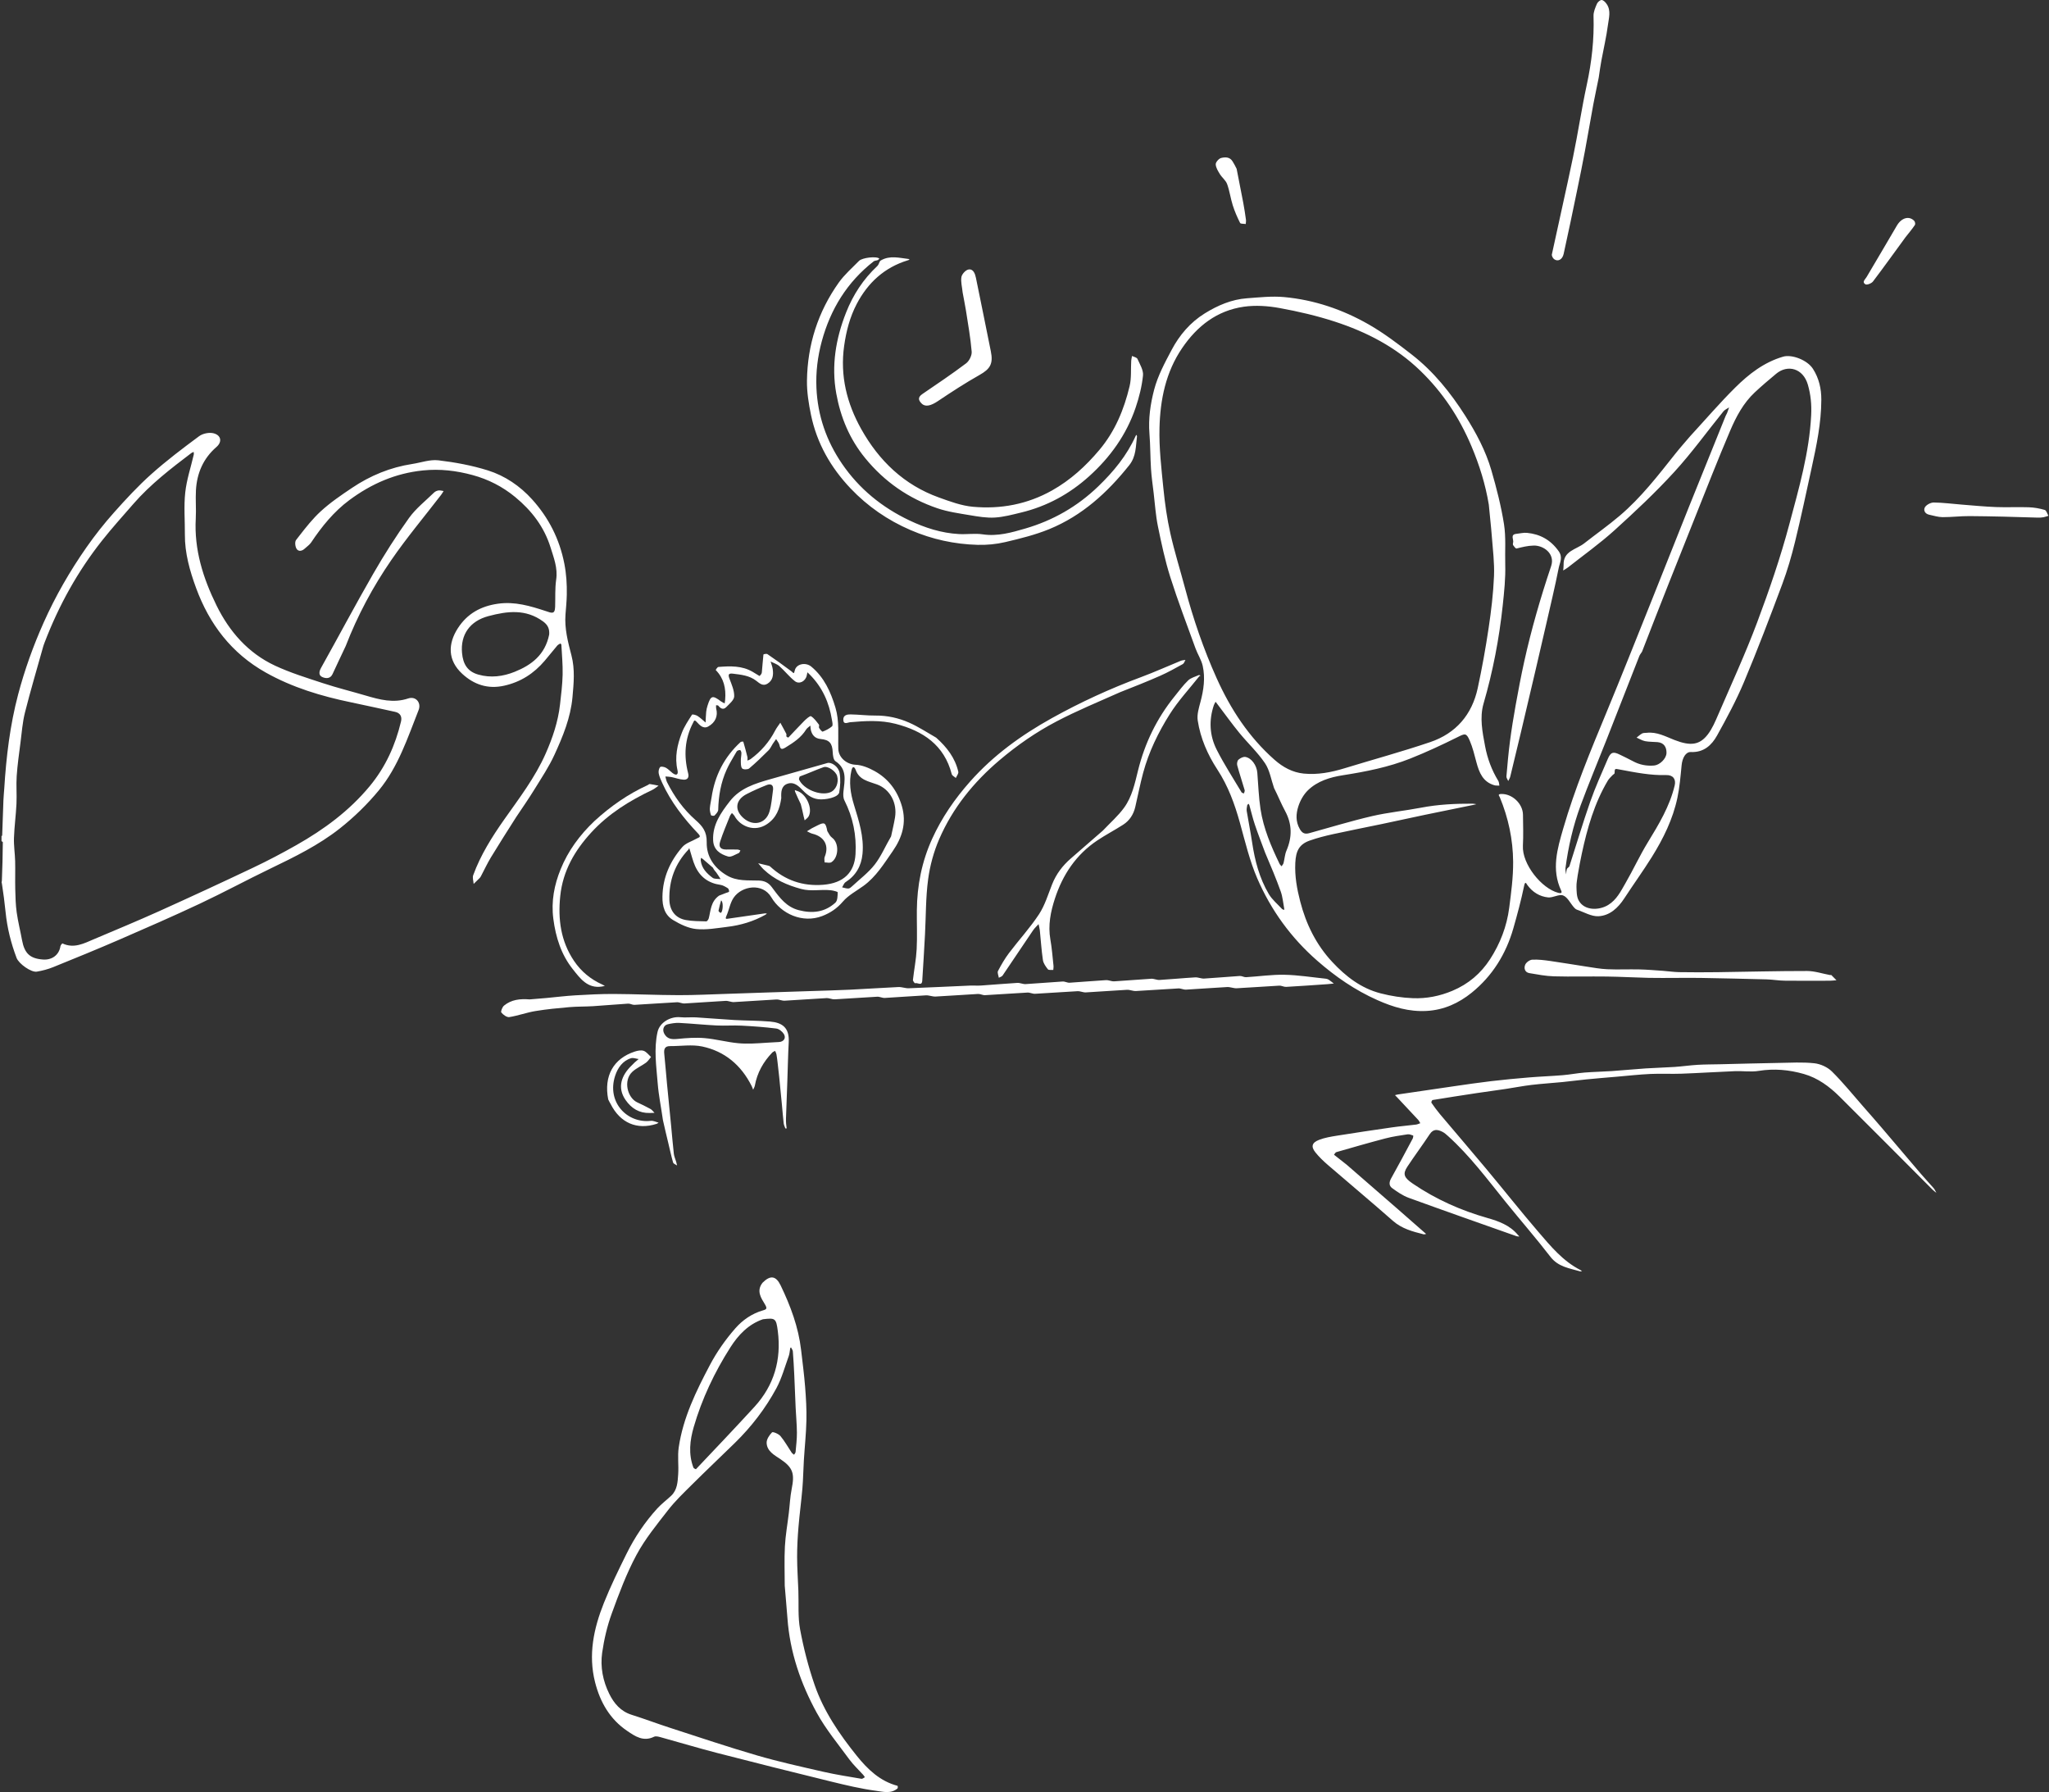 <svg width="661" height="578" viewBox="0 0 661 578" fill="none" xmlns="http://www.w3.org/2000/svg">
<rect x="0" y="0" width="661" height="578" fill="#333333" stroke="none"/>
<path fill-rule="evenodd" clip-rule="evenodd" d="M191.778 264.804C196.998 260.019 202.62 256.112 208.922 253.231C209.167 253.119 209.417 252.848 209.634 252.877C210.581 253.007 211.516 253.221 212.456 253.404C211.776 253.869 211.143 254.434 210.409 254.782C203.117 258.238 196.326 262.431 190.801 268.438C185.431 274.276 181.582 280.828 180.733 289.007C179.952 296.526 180.906 303.559 185.159 309.901C187.442 313.304 190.524 315.845 194.269 317.531C194.567 317.665 194.847 317.838 195.135 317.992C194.801 318.06 194.468 318.141 194.131 318.194C189.503 318.912 187.093 315.499 184.779 312.59C181.059 307.916 179.292 302.384 178.506 296.364C177.764 290.685 178.81 285.405 180.863 280.344C183.262 274.43 187.017 269.312 191.778 264.804Z" fill="white"/>
<path fill-rule="evenodd" clip-rule="evenodd" d="M251.825 414.574C255.018 421.199 257.577 428.033 258.431 435.402C258.889 439.354 259.413 443.302 259.726 447.267C260.01 450.866 260.229 454.489 260.148 458.094C260.052 462.407 259.587 466.711 259.322 471.022C259.137 474.019 259.108 477.028 258.854 480.019C258.496 484.225 257.924 488.414 257.577 492.621C257.314 495.807 257.139 499.009 257.146 502.204C257.154 505.84 257.415 509.475 257.552 513.11C257.708 517.259 257.357 521.5 258.109 525.537C259.234 531.577 260.776 537.596 262.778 543.404C265.721 551.944 270.814 559.366 276.432 566.353C279.902 570.67 283.906 574.502 289.546 575.989C289.619 576.009 289.682 576.688 289.537 576.815C287.457 578.634 284.869 577.894 282.675 577.601C277.769 576.946 272.917 575.787 268.098 574.609C255.853 571.614 243.625 568.549 231.417 565.405C225.47 563.874 219.587 562.09 213.664 560.462C212.793 560.222 211.669 559.825 210.985 560.16C207.531 561.853 204.863 559.993 202.325 558.272C196.762 554.501 193.606 549.024 191.97 542.589C189.712 533.711 191.527 525.239 194.803 517.027C196.963 511.613 199.539 506.355 202.126 501.124C204.751 495.816 208.047 490.909 212.042 486.522C213.392 485.04 215.033 483.826 216.499 482.446C218.511 480.552 218.616 477.955 218.782 475.48C218.974 472.613 218.54 469.677 218.951 466.855C220.35 457.264 224.581 448.654 229.031 440.224C231.25 436.021 234.068 432.027 237.198 428.449C239.519 425.795 242.572 423.646 246.168 422.627C247.27 422.315 247.582 422.062 246.76 420.687C245.57 418.696 243.896 416.383 246 413.719C248.518 411.199 250.335 411.482 251.825 414.574ZM255.171 434.573C255.085 434.659 254.941 434.733 254.922 434.832C254.76 435.674 254.74 436.565 254.452 437.358C253.18 440.866 252.196 444.544 250.435 447.795C246.903 454.315 242.395 460.187 237.07 465.385C232.427 469.917 227.717 474.381 223.113 478.952C220.488 481.558 217.787 484.14 215.526 487.048C211.9 491.714 208.089 496.361 205.313 501.531C202.088 507.536 199.671 514.015 197.336 520.446C195.87 524.485 194.876 528.767 194.261 533.026C193.602 537.602 194.484 542.167 196.553 546.338C198.079 549.413 200.227 551.962 203.746 553.07C207.955 554.396 212.087 555.962 216.285 557.321C225.602 560.336 234.887 563.468 244.286 566.203C251.324 568.251 258.501 569.833 265.652 571.466C269.702 572.391 273.821 573.017 277.918 573.721C278.242 573.777 278.642 573.388 279.007 573.206C278.824 572.946 278.665 572.665 278.453 572.431C276.957 570.772 275.289 569.24 273.976 567.448C270.361 562.515 266.4 557.745 263.475 552.417C258.284 542.96 254.805 532.821 254.025 521.915C253.784 518.558 253.446 515.207 253.152 511.413C253.152 507.202 252.983 502.983 253.204 498.784C253.394 495.184 254.042 491.609 254.47 488.021C254.779 485.429 254.883 482.797 255.391 480.246C256.363 475.368 255.905 473.4 251.758 470.618C249.829 469.325 247.406 468.078 247.313 465.37C247.273 464.224 248.191 462.864 249.057 461.978C249.319 461.71 251.169 462.456 251.772 463.175C253.137 464.803 254.169 466.709 255.364 468.484C255.556 468.77 255.887 468.963 256.154 469.198C256.327 468.903 256.626 468.619 256.653 468.311C256.839 466.246 257.094 464.176 257.082 462.109C257.066 459.452 256.802 456.799 256.678 454.142C256.513 450.582 256.396 447.019 256.228 443.458C256.109 440.923 255.966 438.389 255.769 435.859C255.734 435.418 255.379 435.001 255.171 434.573ZM246.11 425.504C241.393 427.13 238.148 430.595 235.595 434.602C230.5 442.598 226.444 451.149 223.795 460.264C222.561 464.51 222.036 468.974 223.688 473.336C223.785 473.592 224.464 473.912 224.513 473.86C230.83 467.185 237.175 460.534 243.38 453.756C249.712 446.839 252.104 438.586 250.921 429.338C250.384 425.142 250.087 425.036 246.11 425.504ZM585.282 342.934C587.267 343.148 589.534 344.173 590.949 345.569C594.523 349.098 597.691 353.04 601.013 356.824C603.05 359.144 605.09 361.462 607.095 363.81C611.32 368.758 615.512 373.734 619.741 378.68C621.054 380.216 622.459 381.673 623.778 383.205C624.156 383.644 624.377 384.218 624.671 384.731C624.255 384.391 623.806 384.084 623.428 383.705C613.437 373.702 603.486 363.66 593.452 353.702C590.166 350.441 586.433 347.682 581.925 346.396C577.176 345.042 572.336 344.581 567.358 345.397C564.852 345.808 562.219 345.384 559.649 345.487C553.93 345.715 548.216 346.092 542.495 346.302C539.144 346.425 535.78 346.23 532.431 346.385C528.848 346.551 525.275 346.956 521.698 347.263C518.409 347.546 515.117 347.811 511.831 348.132C509.228 348.386 506.635 348.744 504.032 349.001C500.724 349.328 497.401 349.524 494.101 349.916C491.304 350.248 488.533 350.798 485.746 351.216C482.646 351.681 479.537 352.085 476.437 352.553C471.664 353.272 466.895 354.014 462.133 354.796C461.956 354.825 461.664 355.514 461.765 355.659C462.646 356.93 463.554 358.19 464.55 359.373C469.523 365.278 474.562 371.127 479.507 377.056C485.114 383.778 490.542 390.652 496.244 397.29C500.246 401.948 504.19 406.754 509.839 409.625C510.02 409.717 510.181 409.848 510.351 409.96C510.145 409.995 509.916 410.106 509.736 410.054C506.286 409.041 502.686 408.626 500.167 405.363C495.515 399.34 490.506 393.595 485.722 387.673C479.803 380.346 474.175 372.768 467.142 366.424C466.569 365.907 465.971 365.371 465.291 365.032C463.785 364.281 462.4 364.029 461.225 365.81C458.886 369.358 456.334 372.763 453.998 376.312C452.439 378.68 452.945 379.841 455.763 381.758C463.185 386.806 471.245 390.401 479.869 392.851C483.46 393.871 487.021 395.164 489.573 398.187C489.753 398.401 489.947 398.605 490.135 398.813C489.831 398.784 489.507 398.815 489.228 398.717C477.615 394.61 465.988 390.541 454.414 386.325C452.511 385.632 450.761 384.406 449.1 383.205C448.04 382.438 448.09 381.289 448.782 380.055C451.161 375.819 453.435 371.524 455.727 367.239C455.883 366.948 455.95 366.276 455.896 366.257C455.312 366.057 454.667 365.766 454.093 365.854C451.69 366.219 449.269 366.564 446.922 367.177C441.624 368.561 436.364 370.088 431.1 371.599C430.792 371.687 430.591 372.148 430.34 372.436C431.672 373.475 433.003 374.515 434.445 375.665C440.023 380.52 445.495 385.258 450.956 390.009C453.881 392.554 456.787 395.12 459.703 397.676C459.822 397.781 459.947 397.881 460.069 397.983C459.793 398.028 459.494 398.168 459.246 398.105C455.705 397.21 452.235 396.308 449.338 393.755C442.419 387.657 435.331 381.751 428.351 375.722C426.916 374.482 425.522 373.149 424.341 371.672C422.859 369.819 423.197 368.54 425.537 367.638C427.383 366.926 429.401 366.599 431.372 366.283C437.248 365.344 443.135 364.466 449.026 363.622C451.615 363.251 454.225 363.034 456.82 362.711C457.284 362.653 457.726 362.422 458.179 362.27C457.954 361.905 457.782 361.492 457.497 361.183C455.224 358.728 452.93 356.293 450.64 353.853C450.439 353.638 450.225 353.435 450.017 353.227C450.342 353.148 450.664 353.043 450.994 352.994C457.025 352.104 463.056 351.208 469.091 350.34C473.054 349.77 477.015 349.18 480.99 348.713C485.058 348.235 489.138 347.847 493.22 347.51C496.871 347.208 500.536 347.082 504.187 346.778C506.525 346.583 508.842 346.122 511.181 345.933C514.104 345.697 517.044 345.659 519.971 345.458C523.628 345.208 527.277 344.841 530.935 344.596C534.009 344.391 537.093 344.335 540.168 344.127C542.647 343.96 545.115 343.594 547.595 343.444C550.019 343.298 552.452 343.314 554.881 343.257C561.17 343.11 567.458 342.93 573.747 342.826C577.596 342.763 581.477 342.524 585.282 342.934ZM219.478 328.089C221.156 328.264 222.871 328.036 224.561 328.137C228.682 328.381 232.795 328.759 236.916 328.99C240.752 329.205 244.606 329.161 248.431 329.486C252.347 329.818 254.692 331.453 254.441 336.147C254.214 340.38 254.137 344.621 253.987 348.859C253.847 352.802 253.693 356.745 253.556 360.688C253.536 361.271 253.557 361.858 253.594 362.44C253.627 362.945 253.71 363.447 253.771 363.95C253.626 363.951 253.371 363.994 253.352 363.945C253.145 363.401 252.877 362.853 252.811 362.285C252.582 360.296 252.433 358.297 252.242 356.303C251.957 353.328 251.668 350.353 251.368 347.38C251.217 345.876 251.044 344.374 250.867 342.873C250.757 341.94 250.651 341.005 250.485 340.082C250.415 339.688 250.198 339.322 250.048 338.943C249.739 339.118 249.369 339.232 249.132 339.478C246.241 342.482 244.265 345.985 243.507 350.154C243.424 350.611 243.148 351.031 242.962 351.469C242.808 351.082 242.681 350.681 242.496 350.31C239.119 343.553 233.8 339.064 226.536 337.529C223.216 336.828 219.633 337.425 216.169 337.403C214.425 337.392 214.136 338.394 214.288 339.883C214.618 343.123 214.867 346.371 215.176 349.613C215.598 354.025 216.051 358.434 216.479 362.845C216.78 365.94 217.025 369.042 217.377 372.131C217.476 373 217.872 373.833 218.12 374.685C218.236 375.084 218.324 375.492 218.425 375.895C217.983 375.587 217.262 375.363 217.144 374.957C216.546 372.912 216.107 370.82 215.608 368.744C215.029 366.335 214.446 363.927 213.864 361.297C213.283 357.194 212.483 353.33 212.172 349.426C211.734 343.908 210.89 338.329 212.119 332.835C212.815 329.725 216.364 327.765 219.478 328.089ZM207.651 338.93C208.558 339.251 209.243 340.219 210.025 340.904C209.485 341.531 209.036 342.285 208.387 342.759C206.967 343.796 205.273 344.501 203.998 345.682C200.969 348.487 202.402 354.062 205.546 355.535C206.996 356.214 208.444 356.905 209.844 357.682C210.351 357.962 210.716 358.506 211.145 358.93C210.623 358.943 210.1 358.957 209.577 358.971C206.222 359.058 203.705 357.507 201.825 354.809C198.993 350.744 200.496 346.769 203.831 343.588C204.145 343.289 204.43 342.957 204.751 342.665C205.165 342.29 205.602 341.941 206.029 341.58C205.199 341.474 204.284 341.086 203.554 341.312C200.832 342.158 199.286 344.432 198.46 346.922C195.621 355.47 202.331 362.394 209.945 361.503C210.749 361.409 211.618 361.881 212.456 362.091C212.255 362.217 212.068 362.392 211.849 362.464C205.474 364.542 200.043 362.186 196.964 356.028C196.752 355.603 196.461 355.218 196.206 354.596C194.733 347.045 197.88 341.413 204.784 339.162C205.689 338.867 206.817 338.636 207.651 338.93ZM215.413 330.36C214.062 330.67 213.587 332.129 214.303 333.425C215.281 335.198 216.79 335.265 218.61 335.085C221.481 334.801 224.405 334.579 227.266 334.823C230.894 335.133 234.464 336.124 238.091 336.466C241.112 336.752 244.18 336.525 247.446 336.304C248.722 336.23 249.997 336.135 251.274 336.088C252.808 336.032 253.685 334.803 252.859 333.489C252.351 332.682 251.305 331.842 250.414 331.731C246.685 331.265 242.927 330.992 239.173 330.8C236.518 330.665 233.846 330.881 231.191 330.749C227.171 330.55 223.162 330.13 219.143 329.922C217.907 329.859 216.63 330.08 215.413 330.36ZM414.359 314.393C418.799 314.481 423.228 315.199 427.66 315.659C427.99 315.693 428.347 315.797 428.623 315.977C429.201 316.355 429.734 316.805 430.285 317.225C429.581 317.295 428.878 317.382 428.173 317.431C423.752 317.734 419.333 318.055 414.91 318.299C414.175 318.339 413.412 317.867 412.677 317.906C408.107 318.151 403.543 318.513 398.973 318.742C397.944 318.794 396.889 318.302 395.861 318.355C391.437 318.583 387.02 318.95 382.596 319.19C381.788 319.234 380.953 318.756 380.144 318.799C375.574 319.04 371.01 319.401 366.44 319.635C365.485 319.684 364.503 319.197 363.548 319.247C359.124 319.478 354.707 319.846 350.283 320.081C349.402 320.128 348.493 319.646 347.611 319.691C343.041 319.929 338.477 320.287 333.907 320.528C333.098 320.571 332.263 320.094 331.454 320.137C326.884 320.378 322.32 320.73 317.75 320.975C317.015 321.014 316.253 320.542 315.518 320.582C310.948 320.827 306.384 321.189 301.813 321.418C300.785 321.47 299.73 320.978 298.702 321.031C294.278 321.259 289.861 321.626 285.437 321.866C284.629 321.91 283.793 321.432 282.985 321.475C278.415 321.716 273.851 322.074 269.281 322.312C268.399 322.357 267.49 321.875 266.608 321.922C262.111 322.158 257.621 322.521 253.124 322.757C252.242 322.804 251.334 322.322 250.452 322.367C245.882 322.605 241.318 322.966 236.748 323.203C235.866 323.249 234.957 322.767 234.076 322.814C229.652 323.049 225.234 323.41 220.811 323.65C220.003 323.694 219.167 323.216 218.358 323.259C213.788 323.5 209.224 323.849 204.654 324.098C203.992 324.134 203.302 323.664 202.642 323.704C198.873 323.935 195.111 324.288 191.342 324.524C188.777 324.684 186.195 324.615 183.636 324.837C179.981 325.154 176.318 325.503 172.7 326.103C169.871 326.573 167.128 327.594 164.297 328.042C163.499 328.168 162.323 327.304 161.724 326.56C161.471 326.245 162.041 324.797 162.61 324.33C164.939 322.413 167.743 322.088 170.864 322.339C172.806 322.191 174.529 322.051 176.251 321.891C179.379 321.601 182.5 321.207 185.634 321.024C189.769 320.783 193.913 320.566 198.053 320.587C205.002 320.622 211.951 320.95 218.9 320.969C224.065 320.984 229.232 320.713 234.397 320.553C238.757 320.417 243.117 320.255 247.477 320.11C252.056 319.958 256.636 319.815 261.216 319.663C265.576 319.518 269.938 319.413 274.295 319.205C279.476 318.959 284.651 318.587 289.832 318.354C290.935 318.305 292.059 318.786 293.164 318.745C299.736 318.502 306.305 318.169 312.876 317.887C314.071 317.836 315.274 317.948 316.466 317.867C320.376 317.603 324.281 317.246 328.192 317.017C329.072 316.965 329.983 317.455 330.864 317.404C334.849 317.174 338.826 316.809 342.81 316.569C343.544 316.525 344.309 317.005 345.042 316.96C348.954 316.721 352.858 316.354 356.769 316.125C357.649 316.073 358.56 316.563 359.441 316.512C363.426 316.282 367.403 315.909 371.387 315.679C372.268 315.628 373.179 316.118 374.059 316.066C377.897 315.838 381.727 315.458 385.566 315.234C386.519 315.179 387.504 315.675 388.457 315.619C392.296 315.395 396.126 315.027 399.964 314.784C400.624 314.743 401.316 315.217 401.977 315.177C406.107 314.932 410.239 314.311 414.359 314.393ZM414.285 95.819C423.965 96.714 433.084 99.816 441.479 104.607C446.412 107.424 451 110.906 455.493 114.407C462.463 119.838 467.938 126.643 472.666 134.063C476.191 139.597 479.274 145.376 481.104 151.669C482.768 157.389 484.257 163.205 485.186 169.079C485.857 173.321 485.46 177.728 485.585 182.06C485.712 186.487 485.248 190.854 484.776 195.258C483.626 206.009 481.608 216.54 478.588 226.929C477.277 231.436 478.223 236.101 479.083 240.665C479.835 244.663 481.222 248.399 483.351 251.874C483.607 252.293 483.587 252.88 483.695 253.389C483.149 253.354 482.575 253.417 482.063 253.267C478.372 252.189 477.176 249.179 476.295 245.884C475.664 243.519 475.093 241.106 474.129 238.871C473.026 236.314 472.598 236.557 470.178 237.762C465.195 240.243 460.129 242.599 454.958 244.656C447.952 247.443 440.585 248.887 433.132 250.054C429.087 250.688 425.001 251.921 421.954 254.874C420.538 256.246 419.441 258.195 418.837 260.085C418.081 262.452 417.909 264.946 419.315 267.395C420.149 268.847 421.026 269.093 422.413 268.711C429.145 266.86 435.829 264.804 442.625 263.225C447.844 262.013 453.225 261.505 458.497 260.493C463.968 259.444 469.477 259.187 475.019 259.211C475.436 259.213 475.852 259.323 476.269 259.382C475.892 259.469 475.516 259.564 475.137 259.642C469.985 260.696 464.829 261.73 459.682 262.805C455.017 263.779 450.365 264.814 445.701 265.791C440.488 266.883 435.257 267.891 430.056 269.036C427.518 269.595 424.98 270.24 422.534 271.103C419.12 272.307 418.047 274.425 417.859 278.296C417.648 282.653 418.401 286.731 419.449 290.775C421.331 298.034 424.556 304.652 429.771 310.25C434.155 314.955 439.097 318.766 445.382 320.389C448.771 321.265 452.313 321.816 455.808 321.949C460.166 322.114 464.403 321.298 468.535 319.561C473.714 317.385 477.714 313.963 480.682 309.386C483.942 304.357 486.087 298.797 486.861 292.84C487.502 287.896 488.172 282.903 488.133 277.937C488.078 270.776 486.594 263.788 483.824 257.121C483.652 256.706 482.98 256.122 484.3 256.084C487.794 255.983 491.26 259.166 491.306 262.795C491.348 266.116 491.459 269.444 491.283 272.756C490.965 278.756 497.375 286.601 502.657 287.954C503.812 288.25 503.916 287.841 503.634 287.244C500.414 280.431 502.39 273.77 504.303 267.187C507.996 254.477 513.059 242.263 518.128 230.049C523.086 218.106 527.845 206.08 532.659 194.077C536.741 183.896 540.759 173.689 544.839 163.507C548.767 153.703 552.738 143.915 556.695 134.122C556.822 133.808 557.029 133.527 557.153 133.212C557.388 132.616 557.59 132.007 557.806 131.404C557.19 131.819 556.429 132.118 555.982 132.669C550.695 139.19 545.773 146.037 540.115 152.219C534.069 158.825 527.504 164.991 520.854 171.009C516.104 175.308 510.844 179.049 505.801 183.026C505.329 183.398 504.784 183.678 504.273 184.001C504.322 183.406 504.43 182.809 504.41 182.217C504.256 177.671 508.477 177.263 511.016 175.278C514.84 172.289 518.814 169.48 522.509 166.344C529.395 160.501 534.876 153.369 540.46 146.344C541.969 144.445 543.585 142.63 545.263 140.666C550.158 135.352 554.764 129.97 559.781 124.998C564.18 120.639 569.07 116.827 575.246 115.033C578.001 114.233 583.007 116.069 584.859 118.972C586.792 122.002 587.561 125.323 587.552 128.935C587.532 136.432 586.005 143.695 584.42 150.955C582.691 158.877 581.014 166.813 579.088 174.688C577.958 179.308 576.63 183.91 574.966 188.363C571.008 198.955 566.99 209.533 562.614 219.958C560.124 225.89 557.046 231.599 553.914 237.234C552.178 240.358 549.614 242.739 545.488 242.551C543.798 242.474 542.712 244.441 542.479 246.841C542.14 250.33 541.853 253.851 541.133 257.273C539.675 264.201 536.567 270.5 532.842 276.468C530.028 280.977 526.899 285.291 523.994 289.746C521.982 292.832 519.317 295.321 515.668 295.514C513.381 295.635 511.003 294.186 508.683 293.391C508.305 293.261 507.972 292.91 507.697 292.594C506.559 291.293 505.685 289.371 504.266 288.82C502.94 288.305 501.01 289.603 499.413 289.442C496.683 289.168 494.401 287.753 492.732 285.473C492.407 285.028 492.037 283.994 491.682 285.694C490.721 290.307 489.503 294.874 488.204 299.408C485.836 307.669 481.453 314.773 474.755 320.181C470.603 323.533 465.818 325.754 460.214 326.061C454.529 326.373 449.433 324.833 444.347 322.573C437.148 319.374 430.822 315.014 424.911 309.84C416.432 302.418 410.003 293.525 405.591 283.319C403.122 277.609 401.674 271.443 400.002 265.417C398.318 259.345 396.199 253.521 392.714 248.197C389.557 243.372 387.254 238.097 386.381 232.385C386.09 230.481 386.738 228.363 387.257 226.423C388.291 222.562 388.861 218.664 387.988 214.754C387.553 212.806 386.361 211.038 385.67 209.132C382.9 201.484 379.986 193.878 377.531 186.129C375.838 180.786 374.667 175.262 373.541 169.762C372.82 166.241 372.595 162.618 372.168 159.038C371.856 156.426 371.474 153.818 371.306 151.196C371.064 147.429 371.115 143.641 370.809 139.881C370.414 135.032 371.133 130.229 372.327 125.671C373.494 121.213 375.773 116.986 377.958 112.864C380.489 108.089 383.955 103.989 388.643 101.086C392.83 98.493 397.299 96.567 402.267 96.203C406.265 95.91 410.323 95.452 414.285 95.819ZM382.422 212.845C382.144 213.303 381.976 213.963 381.569 214.187C379.189 215.503 376.808 216.84 374.325 217.938C370.111 219.802 365.822 221.493 361.345 223.257C354.347 226.373 347.43 229.222 340.831 232.68C334.258 236.124 328.147 240.351 322.441 245.188C314.09 252.268 307.352 260.577 302.998 270.607C301.22 274.706 300.001 279.196 299.407 283.627C298.621 289.488 298.717 295.466 298.4 301.393C298.134 306.367 297.839 311.339 297.515 316.31C297.392 318.185 295.934 316.794 295.168 317.134C295.108 317.161 294.472 316.406 294.51 316.06C294.878 312.754 295.541 309.468 295.712 306.155C295.929 301.979 295.731 297.783 295.772 293.596C295.849 285.572 297.379 277.868 300.717 270.525C303.826 263.688 308.018 257.631 312.994 252.026C320.505 243.566 329.496 237.092 339.299 231.637C348.572 226.478 358.184 222.071 368.135 218.379C372.451 216.778 376.654 214.869 380.92 213.128C381.382 212.939 381.919 212.935 382.422 212.845ZM500.137 309.953C503.949 310.49 507.744 311.155 511.552 311.726C513.875 312.075 516.202 312.51 518.539 312.613C521.964 312.764 525.401 312.595 528.831 312.671C531.345 312.727 533.856 312.941 536.366 313.116C538.144 313.24 539.918 313.52 541.696 313.549C545.811 313.614 549.929 313.614 554.044 313.561C563.685 313.436 573.326 313.165 582.967 313.179C585.431 313.183 587.893 314.03 590.357 314.484C590.5 314.51 590.709 314.422 590.789 314.498C591.352 315.034 591.89 315.6 592.436 316.157C591.723 316.212 591.01 316.313 590.297 316.315C585.421 316.329 580.544 316.365 575.669 316.301C573.744 316.277 571.824 315.931 569.898 315.879C562.83 315.687 555.761 315.544 548.692 315.412C546.169 315.365 543.644 315.405 540.899 315.405C537.739 315.405 534.797 315.46 531.859 315.392C527.362 315.288 522.867 315.025 518.37 314.965C512.687 314.888 506.998 315.054 501.318 314.898C498.658 314.825 496 314.309 493.362 313.864C491.888 313.616 491.544 312.249 492.033 311.138C492.371 310.372 493.501 309.567 494.312 309.525C496.243 309.426 498.207 309.682 500.137 309.953ZM387.306 217.902C387.149 217.989 386.945 218.039 386.843 218.168C383.633 222.223 380.063 226.054 377.323 230.405C373.641 236.251 370.601 242.511 368.782 249.241C367.799 252.879 367.089 256.591 366.234 260.264C365.673 262.673 364.402 264.663 362.321 265.998C359.556 267.77 356.627 269.294 353.903 271.123C347.122 275.679 342.826 282.128 340.322 289.779C338.922 294.06 338.039 298.442 338.849 303.028C339.342 305.815 339.547 308.653 339.855 311.471C339.904 311.92 339.811 312.384 339.784 312.841C339.189 312.787 338.308 312.958 338.053 312.636C337.354 311.753 336.598 310.711 336.439 309.646C335.963 306.468 335.775 303.248 335.443 300.047C335.374 299.38 335.174 298.726 335.034 298.066C334.441 298.725 333.762 299.326 333.269 300.052C329.976 304.903 326.735 309.789 323.436 314.635C323.194 314.99 322.629 315.124 322.215 315.361C322.108 314.621 321.671 313.709 321.952 313.17C322.997 311.172 324.139 309.192 325.497 307.395C328.675 303.192 332.278 299.282 335.166 294.897C337.07 292.006 338.101 288.523 339.392 285.254C340.713 281.908 342.8 279.169 345.498 276.839C348.901 273.9 352.289 270.942 355.793 267.883C358.175 265.359 360.722 263.144 362.649 260.482C365.191 256.97 366.095 252.69 367.123 248.522C369.299 239.706 373.173 231.714 378.892 224.635C380.316 222.872 381.666 221.021 383.29 219.459C384.173 218.61 385.555 218.273 386.728 217.74C386.867 217.677 387.11 217.843 387.306 217.902ZM68.899 139.748C71.361 140.385 71.716 142.525 69.833 144.16C65.558 147.87 63.523 152.608 63.21 158.109C63.037 161.148 63.321 164.213 63.153 167.252C62.596 177.272 65.522 186.494 69.855 195.292C73.997 203.703 80.029 210.63 88.684 214.677C93.65 216.998 98.961 218.628 104.19 220.346C108.733 221.838 113.388 222.99 117.979 224.34C122.483 225.664 126.919 226.865 131.692 225.273C134.14 224.457 135.977 226.647 135.039 229.019C131.494 237.992 128.473 247.304 122.246 254.869C118.51 259.407 114.189 263.607 109.565 267.251C102.778 272.6 94.974 276.414 87.178 280.171C79.575 283.835 72.143 287.854 64.506 291.445C55.902 295.49 47.184 299.298 38.459 303.081C31.42 306.134 24.315 309.036 17.202 311.915C15.501 312.604 13.679 313.086 11.867 313.387C10.051 313.688 6.061 310.84 5.348 308.958C3.539 304.181 2.31 299.269 1.802 294.179C1.493 291.081 1.077 287.993 0.599 284.901C0.488 284.681 0.488 284.462 0.599 284.133C0.783 279.896 0.86 275.768 0.911 271.641C0.912 271.527 0.635 271.41 0.488 271.295V269.649C0.562 269.539 0.7 269.542 0.7 269.539C0.839 265.718 0.957 261.897 1.106 258.077C1.153 256.842 1.293 255.612 1.369 254.378C2.002 244.136 3.219 233.957 5.84 224.027C7.932 216.103 10.694 208.395 14.051 200.867C17.881 192.279 22.536 184.203 27.901 176.525C30.634 172.613 33.619 168.843 36.795 165.277C40.616 160.987 44.543 156.739 48.825 152.918C53.715 148.556 58.969 144.58 64.245 140.678C65.42 139.809 67.497 139.386 68.899 139.748ZM62.483 145.769C62.235 145.88 61.955 145.949 61.744 146.109C55.11 151.137 48.516 156.217 43.022 162.526C39.61 166.446 36.121 170.311 32.899 174.382C25.069 184.277 19.009 195.182 14.395 207.215C14.238 207.663 14.056 208.105 13.929 208.561C11.946 215.644 9.848 222.699 8.049 229.828C7.251 232.99 7.022 236.3 6.603 239.551C6.143 243.129 5.629 246.708 5.385 250.303C5.184 253.265 5.455 256.257 5.314 259.226C5.139 262.913 4.629 266.587 4.506 270.275C4.422 272.767 4.824 275.27 4.886 277.772C4.96 280.793 4.847 283.82 4.921 286.842C4.981 289.32 5.041 291.816 5.385 294.265C5.805 297.264 6.555 300.216 7.103 303.199C7.893 307.507 9.663 309.174 13.88 309.479C16.836 309.693 19.083 307.946 19.497 305.177C19.547 304.841 20.077 304.255 20.146 304.287C23.872 306.036 27.107 304.274 30.373 302.889C37.312 299.944 44.283 297.066 51.153 293.968C61.374 289.358 71.554 284.652 81.683 279.845C86.422 277.596 91.076 275.145 95.638 272.557C104.542 267.508 112.681 261.52 119.272 253.558C124.381 247.386 127.539 240.371 129.369 232.694C129.716 231.236 129.204 229.97 127.461 229.596C122.736 228.581 118.022 227.514 113.29 226.534C103.672 224.543 94.374 221.769 85.73 216.914C74.631 210.679 67.521 201.263 63.251 189.632C61.225 184.114 59.599 178.396 59.641 172.387C59.672 167.876 59.275 163.325 59.756 158.864C60.2 154.742 61.562 150.718 62.504 146.647C62.568 146.37 62.493 146.062 62.483 145.769ZM247.557 210.969C250.188 212.776 252.79 214.628 255.339 216.548C256.03 217.069 256.084 217.586 256.397 216.225C256.887 214.096 259.915 213.502 261.729 215.014C265.888 218.483 267.988 223.148 269.51 228.22C270.83 232.619 270.307 237.091 270.435 241.536C270.518 244.389 273.19 246.54 275.995 246.655C278.068 246.74 280.249 247.65 282.114 248.679C286.628 251.169 289.53 255.097 290.957 260.045C292.492 265.374 291.063 270.118 287.975 274.545C285.166 278.572 282.608 282.79 278.531 285.742C276.276 287.376 273.678 288.731 271.912 290.794C270.016 293.009 267.84 294.454 265.258 295.45C258.899 297.904 251.95 294.721 248.835 289.419C246.03 284.641 239.274 285.691 236.656 289.563C235.514 291.252 235.2 293.483 234.346 295.394C233.823 296.567 234.331 296.389 235.115 296.272C239.002 295.694 242.893 295.142 246.783 294.592C246.983 294.564 247.197 294.642 247.405 294.67C247.251 294.788 247.108 294.927 246.941 295.021C243.083 297.201 238.906 298.432 234.54 298.954C231.231 299.348 227.848 299.98 224.587 299.646C222.016 299.383 219.401 298.106 217.13 296.739C214.453 295.127 213.649 292.389 213.701 289.19C213.801 282.979 216.184 277.738 220.118 273.194C221.251 271.886 223.252 271.335 224.844 270.418C225.449 270.069 226.33 270.025 225.26 268.902C220.588 263.994 216.439 258.68 213.6 252.457C213.151 251.475 212.689 250.462 212.493 249.414C212.373 248.771 212.552 247.852 212.969 247.408C213.232 247.129 214.276 247.329 214.804 247.618C215.596 248.05 216.224 248.774 216.954 249.33C218.201 250.277 218.892 249.874 218.555 248.397C217.595 244.199 218.477 240.214 219.954 236.363C220.75 234.286 222.045 232.391 223.248 230.499C223.362 230.319 224.519 230.591 225.022 230.916C225.955 231.52 226.764 232.318 227.624 233.034C227.682 231.887 227.7 230.736 227.812 229.594C227.879 228.916 228.046 228.236 228.252 227.584C229.283 224.315 229.835 224.15 232.564 226.199C232.93 226.474 233.368 226.654 233.773 226.877L233.891 226.045C233.909 225.906 233.925 225.768 233.937 225.628C234.238 222.035 233.519 218.775 230.892 216.108C230.861 216.076 231.431 215.138 231.759 215.113C235.542 214.815 239.326 214.659 242.787 216.68C243.494 217.093 244.2 217.509 245.017 218.034C245.346 217.735 245.714 217.342 245.759 216.914C245.963 214.98 246.056 213.033 246.28 211.101C246.292 210.997 247.274 210.775 247.557 210.969ZM222.35 273.534C222.265 273.694 222.21 273.883 222.09 274.01C217.785 278.554 215.778 283.952 215.937 290.212C216.024 293.611 217.836 296.115 221.236 296.735C223.396 297.129 225.638 297.112 227.846 297.172C228.113 297.179 228.548 296.556 228.65 296.16C229.301 293.631 229.255 290.812 231.965 288.874C232.721 288.581 233.478 288.29 234.233 287.994C234.576 287.859 235.185 287.737 235.2 287.567C235.231 287.206 235.059 286.647 234.781 286.475C234.04 286.017 233.228 285.511 232.393 285.395C228.542 284.86 225.81 282.831 224.243 279.337C223.497 277.676 223.092 275.862 222.533 274.117C222.471 273.923 222.411 273.728 222.35 273.534ZM232.623 290.411C232.331 291.519 231.996 292.618 231.787 293.741C231.753 293.928 232.343 294.469 232.515 294.417C233.214 294.204 233.438 290.845 232.623 290.411ZM248.587 213.36C248.823 214.166 249.156 214.959 249.274 215.783C249.543 217.651 249.382 219.438 247.547 220.538C246.08 221.418 244.981 220.361 243.983 219.589C241.718 217.836 239.041 217.608 236.382 217.274C234.93 217.092 234.863 217.689 235.338 218.94C236.036 220.778 236.905 222.731 236.85 224.611C236.816 225.79 235.309 227.006 234.304 228.053C233.367 229.03 232.469 228.568 231.727 227.604C231.613 227.456 231.247 227.503 230.997 227.46C231.015 227.856 230.963 228.271 231.061 228.646C231.642 230.879 230.809 233.037 228.468 234.321C226.846 235.21 225.704 233.854 224.719 232.804C223.978 232.014 223.91 232.494 223.596 233.095C220.86 238.33 220.547 243.805 221.999 249.432C222.36 250.831 221.717 251.527 220.562 251.474C219.217 251.412 217.898 250.883 216.556 250.614C215.935 250.489 215.286 250.499 214.65 250.447C214.823 251.06 214.903 251.719 215.183 252.277C217.504 256.895 220.489 261.073 224.363 264.468C226.648 266.471 228.05 268.227 227.982 271.682C227.892 276.195 230.294 279.885 234.459 282.339C237.777 284.293 241.305 283.885 244.805 284.006C246.597 284.067 247.899 284.686 248.965 286.106L249.389 286.673C251.574 289.606 253.736 292.526 257.649 293.551C262.06 294.706 266.093 294.244 269.494 291.135C270.202 290.488 270.209 288.94 270.24 287.799C270.246 287.592 268.81 287.226 268.017 287.137C264.849 286.783 261.664 287.587 258.465 286.722C253.946 285.499 249.794 283.698 246.37 280.438C245.724 279.823 245.181 279.1 244.59 278.428C245.631 278.673 246.675 278.91 247.712 279.17C247.972 279.235 248.268 279.311 248.454 279.483C253.296 283.945 258.978 285.889 265.546 285.371C272.211 284.845 275.644 281.346 275.988 275.496C276.343 269.455 275.176 263.605 272.397 258.128C271.995 257.336 271.999 256.237 272.096 255.309C272.473 251.707 273.377 248.07 269.51 245.508C268.86 245.077 268.68 243.637 268.635 242.647C268.504 239.711 267.579 238.616 264.714 238.35C262.966 238.187 261.987 237.141 261.588 235.501C261.472 235.025 261.478 234.52 261.428 234.028C260.962 234.448 260.372 234.789 260.053 235.3C258.432 237.895 256.014 239.499 253.472 241.052C252.184 241.838 251.769 241.748 251.449 240.292C251.299 239.606 250.742 239.01 250.37 238.373C250.011 238.883 249.639 239.385 249.297 239.906C248.845 240.593 248.527 241.407 247.958 241.973C245.929 243.991 243.879 245.999 241.692 247.837C241.216 248.237 239.787 248.245 239.425 247.852C238.948 247.334 239.012 246.246 238.989 245.398C238.966 244.556 239.174 243.708 239.179 242.862C239.181 242.531 238.919 241.932 238.75 241.922C238.388 241.9 237.828 242.077 237.663 242.358L236.803 243.807C235.943 245.258 235.098 246.72 234.406 248.25C232.553 252.348 231.794 256.701 231.692 261.198C231.677 261.832 231.002 262.513 230.494 263.037C230.32 263.217 229.422 263.083 229.368 262.92C229.13 262.211 228.945 261.429 228.995 260.69C229.074 259.519 229.377 258.365 229.549 257.198C230.589 250.155 233.638 244.165 238.9 239.346C239.093 239.17 239.767 239.157 239.778 239.196C240.256 240.829 240.702 242.472 241.105 244.126C241.196 244.499 241.112 244.915 241.109 245.312C241.461 245.151 241.856 245.047 242.161 244.821C245.489 242.358 248.153 239.324 250.063 235.627C250.524 234.736 251.168 233.941 251.728 233.101L252.709 234.889C253.035 235.486 253.357 236.085 253.664 236.691C253.782 236.924 253.596 237.309 253.709 237.548C253.794 237.725 254.286 237.925 254.341 237.868C256.042 236.112 257.675 234.29 259.402 232.561C260.064 231.898 261.311 230.807 261.626 231C262.653 231.628 263.407 232.732 264.184 233.718C264.361 233.944 264.075 234.514 264.239 234.777C264.54 235.257 265.181 236.052 265.393 235.97C266.46 235.557 267.533 235.017 268.394 234.277C268.738 233.982 268.545 233.059 268.378 232.202C267.492 226.601 265.281 221.649 261.244 217.591C260.99 217.336 260.728 217.088 260.469 216.837C260.4 217.175 260.331 217.512 260.262 217.849C259.877 219.708 257.876 220.828 256.432 219.702C254.61 218.282 253.165 216.387 251.424 214.849C250.646 214.162 249.543 213.845 248.587 213.36ZM402.799 259.239C402.643 259.394 402.379 259.532 402.351 259.708C402.248 260.337 402.095 261 402.194 261.613C402.737 264.966 403.42 268.298 403.922 271.657C404.799 277.515 406.266 283.202 409.292 288.33C410.365 290.148 412.108 291.577 413.569 293.161C413.735 293.341 414.06 293.375 414.311 293.477C414.3 293.322 414.306 293.163 414.276 293.012C413.922 291.181 413.783 289.274 413.161 287.537C411.679 283.396 409.969 279.336 408.13 275.024C407.027 272.037 405.861 269.071 404.842 266.055C404.141 263.98 403.646 261.835 403.05 259.724C403.002 259.552 402.885 259.4 402.799 259.239ZM520.853 249.399C520.844 249.6 520.426 249.766 520.232 249.979C519.703 250.559 519.086 251.092 518.691 251.754C514.346 259.047 512.062 267.076 510.294 275.283C509.825 277.462 509.408 279.651 508.966 282.274C508.819 283.531 508.523 284.792 508.564 286.042C508.612 287.495 508.598 289.123 509.238 290.351C511.031 293.793 515.842 293.695 518.794 291.882C521.525 290.205 522.838 287.5 524.317 284.947C526.839 280.595 528.944 275.998 531.564 271.709C535.127 265.877 538.641 260.068 540.248 253.333C540.731 251.307 539.698 249.925 537.536 249.987C532.446 250.134 527.499 249.131 522.545 248.202C520.88 247.889 520.919 247.803 520.853 249.399ZM274.678 248.487C273.799 252.275 274.362 255.891 275.452 259.465C277.041 264.673 278.773 269.841 278.241 275.406C277.869 279.301 276.12 282.376 272.775 284.525C272.26 284.855 272.03 285.628 271.668 286.196C272.346 286.337 273.028 286.599 273.699 286.574C274.112 286.558 274.559 286.156 274.905 285.835C277.38 283.535 280.154 281.461 282.202 278.824C284.261 276.172 285.592 272.953 287.461 269.763C287.89 267.724 288.396 265.696 288.731 263.641C289.482 259.03 287.174 254.593 282.966 253.026C280.212 252 277.195 251.618 276.025 248.273C275.834 247.727 275.121 246.579 274.678 248.487ZM141.421 148.465C146.798 149.104 152.213 150.101 157.372 151.716C162.901 153.447 167.745 156.741 171.666 161.081C177.011 166.998 180.498 173.873 182.047 181.771C182.703 185.115 182.91 188.434 182.846 191.795C182.806 193.929 182.586 196.059 182.425 198.189C182.08 202.745 183.223 207.079 184.354 211.419C185.512 215.866 185.09 220.322 184.682 224.837C184.079 231.508 181.57 237.543 178.847 243.479C177.095 247.3 174.721 250.846 172.51 254.444C170.639 257.487 168.6 260.428 166.526 263.524C163.728 267.927 160.998 272.195 158.372 276.527C157.215 278.437 156.273 280.477 155.228 282.454C155.1 282.696 154.973 282.953 154.785 283.145C154.137 283.809 153.462 284.447 152.796 285.095C152.734 284.148 152.36 283.089 152.657 282.274C155.037 275.753 158.703 269.934 162.68 264.285C167.494 257.446 172.609 250.791 176.023 243.071C178.266 237.999 180.035 232.78 180.66 227.241C181.022 224.032 181.428 220.812 181.502 217.59C181.576 214.391 181.262 211.183 181.099 207.979C181.09 207.82 180.814 207.529 180.799 207.538C180.441 207.743 180.029 207.919 179.771 208.222C178.401 209.836 177.094 211.502 175.722 213.114C172.237 217.211 167.994 219.967 162.639 221.16C157.349 222.338 152.902 220.798 149.143 217.35C144.381 212.981 144.452 207.638 147.729 202.58C150.727 197.953 155.071 195.499 160.658 194.714C166.12 193.946 171.079 195.463 176.038 197.081C177.87 197.679 178.999 198.322 179.086 195.729C179.185 192.794 179.003 189.82 179.423 186.933C179.962 183.22 178.668 179.979 177.621 176.609C175.55 169.94 171.548 164.72 166.194 160.305C162.086 156.917 157.478 154.588 152.453 153.223C147.265 151.814 142 151.168 136.481 151.728C127.541 152.635 119.772 156.057 112.713 161.291C107.712 164.999 103.821 169.8 100.372 174.965C99.858 175.735 99.01 176.281 98.319 176.934C97.456 177.749 96.305 177.984 95.688 177.03C95.22 176.306 95.05 174.762 95.508 174.173L96.572 172.801C98.704 170.054 100.879 167.309 103.412 164.971C106.515 162.107 110.072 159.696 113.595 157.333C119.484 153.383 125.936 150.726 132.99 149.646C135.807 149.215 138.697 148.142 141.421 148.465ZM226.145 276.69C226.111 276.969 226.019 277.254 226.052 277.525C226.35 280.044 228 281.713 229.868 283.109C230.493 283.576 231.587 283.413 232.467 283.538C232.003 282.823 231.569 282.086 231.064 281.401C230.764 280.994 230.352 280.669 229.991 279.868C228.915 278.937 227.843 278.002 226.761 277.08C226.578 276.924 226.351 276.819 226.145 276.69ZM572.993 120.541C570.637 122.501 568.295 124.485 566.06 126.578C562.392 130.011 560.069 134.403 558.149 138.903C554.11 148.365 550.377 157.957 546.555 167.51C540.922 181.589 535.322 195.681 529.707 210.207C529.413 210.672 529.035 211.105 528.837 211.608C525.267 220.68 521.731 229.765 518.161 238.837C515.409 245.829 512.49 252.759 509.888 259.806C507.481 266.323 505.924 273.086 505.017 279.979C504.93 280.644 505.155 281.349 505.235 282.035C505.302 281.452 505.278 280.837 505.468 280.296C505.595 279.933 506.179 279.724 506.296 279.362C508.533 272.447 510.587 265.469 512.988 258.612C514.64 253.892 516.717 249.315 518.695 244.714C519.619 242.565 520.444 242.357 522.52 243.384C523.922 244.079 525.35 244.728 526.721 245.48C528.888 246.668 531.183 247.119 533.632 246.902C535.378 246.747 537.561 244.732 537.603 242.857C537.644 241.024 536.83 239.553 534.705 239.359C533.376 239.238 532.016 239.304 530.716 239.051C529.757 238.864 528.872 238.299 527.954 237.903C528.552 237.446 529.108 236.91 529.765 236.56C530.171 236.344 530.729 236.41 531.219 236.354C534.506 235.974 537.294 237.546 540.182 238.671C545.384 240.697 548.316 240.311 550.959 236.841C552.379 234.977 553.331 232.716 554.27 230.538C558.532 220.654 563.055 210.863 566.83 200.796C570.736 190.38 574.375 179.814 577.235 169.077C580.312 157.526 583.683 145.959 584.278 133.887C584.442 130.562 584.157 127.344 583.206 124.062C581.675 118.777 576.687 117.467 572.993 120.541ZM392.145 226.344C391.957 226.705 391.718 227.05 391.589 227.431C389.937 232.327 390.196 237.229 392.482 241.762C394.877 246.508 397.809 250.986 400.533 255.565C400.649 255.759 401.034 255.795 401.294 255.904C401.378 255.551 401.611 255.154 401.522 254.851C400.742 252.178 399.854 249.535 399.124 246.849C398.974 246.295 399.138 245.37 399.524 245.026C400.097 244.516 401.057 244.023 401.749 244.138C403.747 244.472 405.406 246.846 405.603 249.216C405.928 253.13 406.043 257.076 406.634 260.95C407.586 267.181 410.044 272.951 412.773 278.598C412.921 278.904 413.209 279.142 413.432 279.411C413.651 279.062 413.972 278.74 414.069 278.36C414.411 277.03 414.474 275.595 415.007 274.354C416.883 269.984 416.852 265.783 414.556 261.551C413.3 259.235 412.322 256.768 410.999 254.15C410.065 251.463 409.621 248.447 408.083 246.163C405.71 242.641 402.512 239.681 399.803 236.37C397.412 233.448 395.21 230.372 392.924 227.364L392.145 226.344ZM266.887 268.056C267.39 268.916 267.778 269.713 268.416 270.18C270.812 271.931 270.544 276.647 268.185 278.101C267.657 278.426 266.746 278.152 266.011 278.154C266.011 277.558 265.828 276.888 266.041 276.377C267.534 272.785 265.984 269.842 262.072 268.899C261.459 268.752 260.903 268.379 260.32 268.111C260.855 267.782 261.38 267.433 261.929 267.129C262.516 266.803 263.125 266.516 263.726 266.216C265.99 265.087 266.352 265.273 266.887 268.056ZM270.848 249.272C271.203 251.316 271.094 253.525 270.727 255.581C270.441 257.185 266.233 258.067 263.946 257.77C261.529 257.456 260.042 256.014 258.54 254.476C257.232 253.136 255.741 252.083 253.894 252.828C252.02 253.584 251.949 255.446 252.037 257.427C251.512 260.912 250.499 263.732 247.456 265.795C243.427 268.527 238.786 266.525 236.976 263.215C236.771 262.841 236.408 262.552 236.119 262.223C235.9 262.545 235.612 262.84 235.473 263.192C234.385 265.941 233.204 268.661 232.303 271.47C231.742 273.221 232.542 274.017 234.331 273.999C235.527 273.987 236.724 273.977 237.919 274.01C238.232 274.018 238.541 274.191 238.851 274.288C238.679 274.58 238.573 275.033 238.322 275.137C237.193 275.601 235.856 276.534 234.901 276.257C232.393 275.53 230.196 274.157 230.053 271.05C229.82 265.989 232.537 262.169 235.427 258.446C238.718 254.206 243.576 252.71 248.474 251.322C254.626 249.58 260.776 247.83 266.93 246.094C268.211 245.732 270.498 247.253 270.848 249.272ZM247.32 253.209C245.126 254.08 242.957 255.039 240.859 256.118C237.239 257.982 236.859 261.278 239.873 263.891C243.008 266.609 247.033 265.688 248.217 261.804C248.88 259.627 249.023 257.293 249.4 254.593C249.502 252.958 248.472 252.752 247.32 253.209ZM256.413 254.828C256.606 254.905 256.793 255.004 256.992 255.055C259.97 255.814 262.286 260.663 260.871 263.289C260.591 263.808 260.018 264.161 259.581 264.591C259.472 264.163 259.35 263.738 259.256 263.307C258.976 262.03 258.707 260.751 258.331 259.367C257.652 257.973 257.071 256.686 256.506 255.391C256.432 255.223 256.442 255.017 256.413 254.828ZM265.668 247.441C263.199 248.303 260.824 249.433 257.97 250.451C257.897 250.782 257.662 251.185 257.775 251.433C259.198 254.554 264.543 256.754 267.745 255.578C269.634 254.885 270.68 252.491 270.057 250.284C269.626 248.754 267.092 246.945 265.668 247.441ZM492.594 171.86C496.847 172.274 500.242 174.132 502.831 177.793C504.253 179.805 503.172 181.472 502.838 183.161C501.632 189.251 500.176 195.29 498.793 201.344C497.655 206.328 496.495 211.308 495.33 216.286C493.778 222.92 492.218 229.552 490.647 236.181C489.516 240.951 488.372 245.717 487.205 250.478C487.084 250.976 486.774 251.426 486.551 251.899C486.345 251.402 485.926 250.887 485.966 250.413C486.289 246.655 486.615 242.893 487.105 239.155C487.62 235.221 488.249 231.299 488.952 227.395C489.79 222.736 490.672 218.081 491.691 213.46C494 202.997 496.982 192.734 500.392 182.584C501.747 178.552 497.898 175.89 494.784 175.96C492.795 176.004 491.077 176.459 489.25 176.905C488.948 176.979 488.472 176.31 488.077 175.765C488.077 175.401 488.031 175.234 488.084 175.112C488.508 174.149 486.97 172.383 489.236 172.172C490.357 172.068 491.494 171.753 492.594 171.86ZM274.404 230.42C277.073 230.46 279.741 230.815 282.407 230.79C286.221 230.753 289.86 231.565 293.266 233.066C296.262 234.386 299.029 236.212 302.007 237.923C305.481 241.017 308.126 244.477 309.143 248.91C309.276 249.492 308.635 250.247 308.353 250.922C307.897 250.516 307.155 250.181 307.029 249.692C304.608 240.308 297.791 235.741 288.889 233.451C284.025 232.199 279.105 232.508 274.168 232.948C273.529 233.005 272.097 233.85 272.043 232.165C271.994 230.617 273.303 230.403 274.404 230.42ZM401.292 98.923C392.622 100.154 386.209 105.13 381.349 112.274C376.052 120.06 374.28 128.909 374.048 138.003C373.882 144.495 374.658 151.031 375.304 157.518C375.787 162.365 376.473 167.224 377.538 171.974C378.88 177.96 380.729 183.832 382.308 189.767C384.948 199.69 388.273 209.381 392.488 218.745C396.98 228.726 402.886 237.768 411.185 245.081C413.863 247.441 416.969 249.147 420.581 249.505C425.079 249.952 429.448 249.105 433.75 247.789C442.953 244.973 452.251 242.444 461.362 239.361C469.681 236.546 474.863 230.509 476.71 221.937C478.096 215.509 479.265 209.025 480.233 202.522C481.058 196.988 481.727 191.404 481.96 185.821C482.139 181.551 481.58 177.245 481.255 172.962C481.008 169.698 480.612 166.445 480.282 162.748C479.209 156.251 477.264 150.033 474.702 143.953C470.809 134.716 465.446 126.588 458.195 119.574C450.291 111.929 440.845 107.065 430.572 103.72C424.774 101.832 418.774 100.443 412.769 99.349C409.03 98.667 405.033 98.392 401.292 98.923ZM143.103 158.376C142.845 158.779 142.615 159.204 142.325 159.581C136.93 166.597 131.218 173.394 126.208 180.674C120.296 189.264 115.357 198.465 111.522 208.37C110.029 211.475 108.662 214.478 107.253 217.462C106.507 219.042 104.957 218.843 103.9 218.335C102.756 217.783 102.897 216.617 103.582 215.39C109.229 205.285 114.648 195.05 120.425 185.021C123.969 178.869 127.797 172.85 131.932 167.085C134.144 164 137.264 161.564 140.012 158.874C140.377 158.517 140.947 158.264 141.456 158.188C141.983 158.108 142.552 158.302 143.103 158.376ZM157.578 198.713C151.528 200.317 148.522 204.746 149.046 210.569C149.376 214.239 150.828 216.589 154.308 217.578C158.296 218.713 162.278 218.193 166.033 216.683C171.42 214.517 175.827 211.241 177.163 204.668C177.303 202.897 176.794 201.602 175.216 200.449C169.624 196.361 163.722 197.083 157.578 198.713ZM283.68 83.419C283.533 83.603 283.385 83.676 283.238 83.859C282.765 84.072 282.179 84.032 281.837 84.3C273.284 90.982 267.92 99.711 265.101 110.083C263.763 115.008 263.156 120.032 263.378 125.099C263.768 134.015 266.567 142.165 271.638 149.581C277.179 157.683 284.541 163.646 293.33 167.829C298.367 170.227 303.713 171.952 309.375 172.254C311.923 172.39 314.531 171.971 317.03 172.342C321.832 173.057 326.3 171.765 330.736 170.474C339.668 167.876 347.528 163.387 354.262 156.9C359.23 152.114 363.526 146.911 366.363 140.599C366.419 140.475 366.488 140.357 366.551 140.237C366.636 140.4 366.811 140.576 366.791 140.726C366.368 143.93 366.573 147.174 364.295 150.034C357.242 158.885 349.062 166.342 338.464 170.672C333.93 172.525 329.089 173.715 324.301 174.842C321.421 175.52 318.366 175.809 315.404 175.731C307.909 175.534 300.679 173.952 293.761 170.975C286.375 167.797 279.908 163.333 274.397 157.536C267.988 150.794 263.514 142.946 261.624 133.822C260.871 130.188 260.272 126.432 260.323 122.741C260.483 111.21 263.872 100.579 270.587 91.14C272.416 88.568 274.877 86.431 277.11 84.153C278.162 83.08 282.835 82.563 283.68 83.419ZM293.103 83.531C293.214 83.544 293.311 83.679 293.415 83.758C293.224 83.826 293.035 83.902 292.841 83.961C285.316 86.259 279.955 91.199 276.374 98.04C274.179 102.232 272.99 106.788 272.32 111.54C270.958 121.199 273.188 130.092 277.825 138.38C283.554 148.62 291.656 156.412 302.87 160.447C306.446 161.733 310.143 163.115 313.874 163.452C322.834 164.261 331.44 162.655 339.417 158.166C345.363 154.819 350.25 150.34 354.632 145.141C359.715 139.11 362.606 132.081 364.404 124.569C365.034 121.935 364.763 119.087 364.928 116.338C364.959 115.823 365.102 115.315 365.194 114.804C365.796 115.115 366.726 115.279 366.943 115.763C367.715 117.49 368.906 119.394 368.728 121.105C368.363 124.621 367.481 128.147 366.339 131.507C363.373 140.228 358.135 147.504 351.335 153.629C345.009 159.328 337.716 163.309 329.417 165.307C326.607 165.984 323.764 166.761 320.904 166.926C318.256 167.079 315.541 166.616 312.898 166.17C309.377 165.577 305.78 165.083 302.42 163.94C293.141 160.784 285.358 155.421 279.082 147.731C274.068 141.588 271.172 134.608 269.783 126.953C268.148 117.946 269.613 109.22 272.945 100.794C275.2 95.093 278.488 90.041 282.993 85.83C283.334 85.511 283.522 85.028 283.781 84.402C283.928 84.109 284.074 84.035 284.22 83.962C287.108 82.314 290.119 83.184 293.103 83.531ZM623.828 162.074C626.846 162.107 629.858 162.517 632.875 162.753C636.547 163.041 640.216 163.403 643.895 163.545C647.413 163.68 650.947 163.488 654.467 163.611C656.201 163.671 657.969 163.978 659.617 164.468C660.179 164.635 660.424 165.706 660.813 166.363C660.277 166.522 659.752 166.727 659.203 166.829C658.567 166.948 657.911 166.977 657.153 166.943C649.834 166.705 642.626 166.515 635.417 166.459C632.497 166.436 629.575 166.812 626.655 166.795C625.223 166.787 623.789 166.319 622.366 166.018C620.883 165.703 620.44 164.472 620.993 163.574C621.467 162.802 622.854 162.064 623.828 162.074ZM314.833 89.618C316.483 97.485 318.011 105.379 319.629 113.254C320.459 117.297 319.473 118.975 315.996 120.937C311.403 123.531 306.959 126.42 302.569 129.367C300.37 130.842 298.565 131.356 297.361 130.19C296.224 129.089 296.037 128.119 297.554 127.086C302.303 123.854 307.073 120.644 311.664 117.187C312.664 116.434 313.564 114.637 313.461 113.414C313.085 108.947 312.288 104.515 311.6 100.078C311.313 98.227 310.901 96.396 310.546 94.334C310.376 92.515 309.889 90.86 310.153 89.342C310.318 88.39 311.517 87.091 312.421 86.928C314.023 86.639 314.565 88.337 314.833 89.618ZM617.522 71.235C617.79 71.515 617.937 72.277 617.748 72.555C616.844 73.89 615.805 75.135 614.703 76.521C611.149 81.366 607.75 86.134 604.21 90.797C603.747 91.407 602.247 91.989 601.774 91.701C600.572 90.968 601.655 90.186 602.153 89.356C605.461 83.843 608.663 78.268 611.942 72.739C613.452 70.193 615.906 69.546 617.522 71.235ZM516.706 0.002C517.286 0.05 517.936 0.749 518.327 1.326C519.76 3.441 519.007 5.819 518.721 8.017C518.224 11.851 517.322 15.631 516.62 19.439C516.293 21.218 516.035 23.01 515.746 25.016C515.167 28.001 514.537 30.756 514.021 33.533C513.082 38.576 512.243 43.639 511.3 48.681C510.513 52.888 509.663 57.082 508.794 61.273C507.369 68.152 505.953 75.034 504.429 81.892C504.01 83.773 502.545 84.478 501.343 83.578C500.938 83.274 500.534 82.496 500.63 82.045C502.878 71.556 505.287 61.102 507.467 50.6C509.071 42.878 510.217 35.056 511.889 27.351C513.482 20.011 514.302 12.652 514.067 5.141C514.027 3.841 514.636 2.469 515.164 1.227C515.404 0.664 516.212 -0.04 516.706 0.002ZM397.648 52.092C398.071 52.806 398.505 53.514 398.934 54.449C399.649 58.249 400.387 61.82 401.07 65.402C401.414 67.207 401.679 69.031 401.937 70.853C402.001 71.305 401.899 71.784 401.873 72.25C401.243 72.144 400.225 72.252 400.047 71.897C399.129 70.07 398.302 68.167 397.68 66.209C396.968 63.965 396.67 61.568 395.866 59.368C395.426 58.165 394.228 57.288 393.531 56.156C392.928 55.178 392.219 54.057 392.19 52.981C392.171 52.291 393.205 51.13 393.937 50.953C395.218 50.644 396.741 50.558 397.648 52.092Z" fill="white"/>
</svg>
